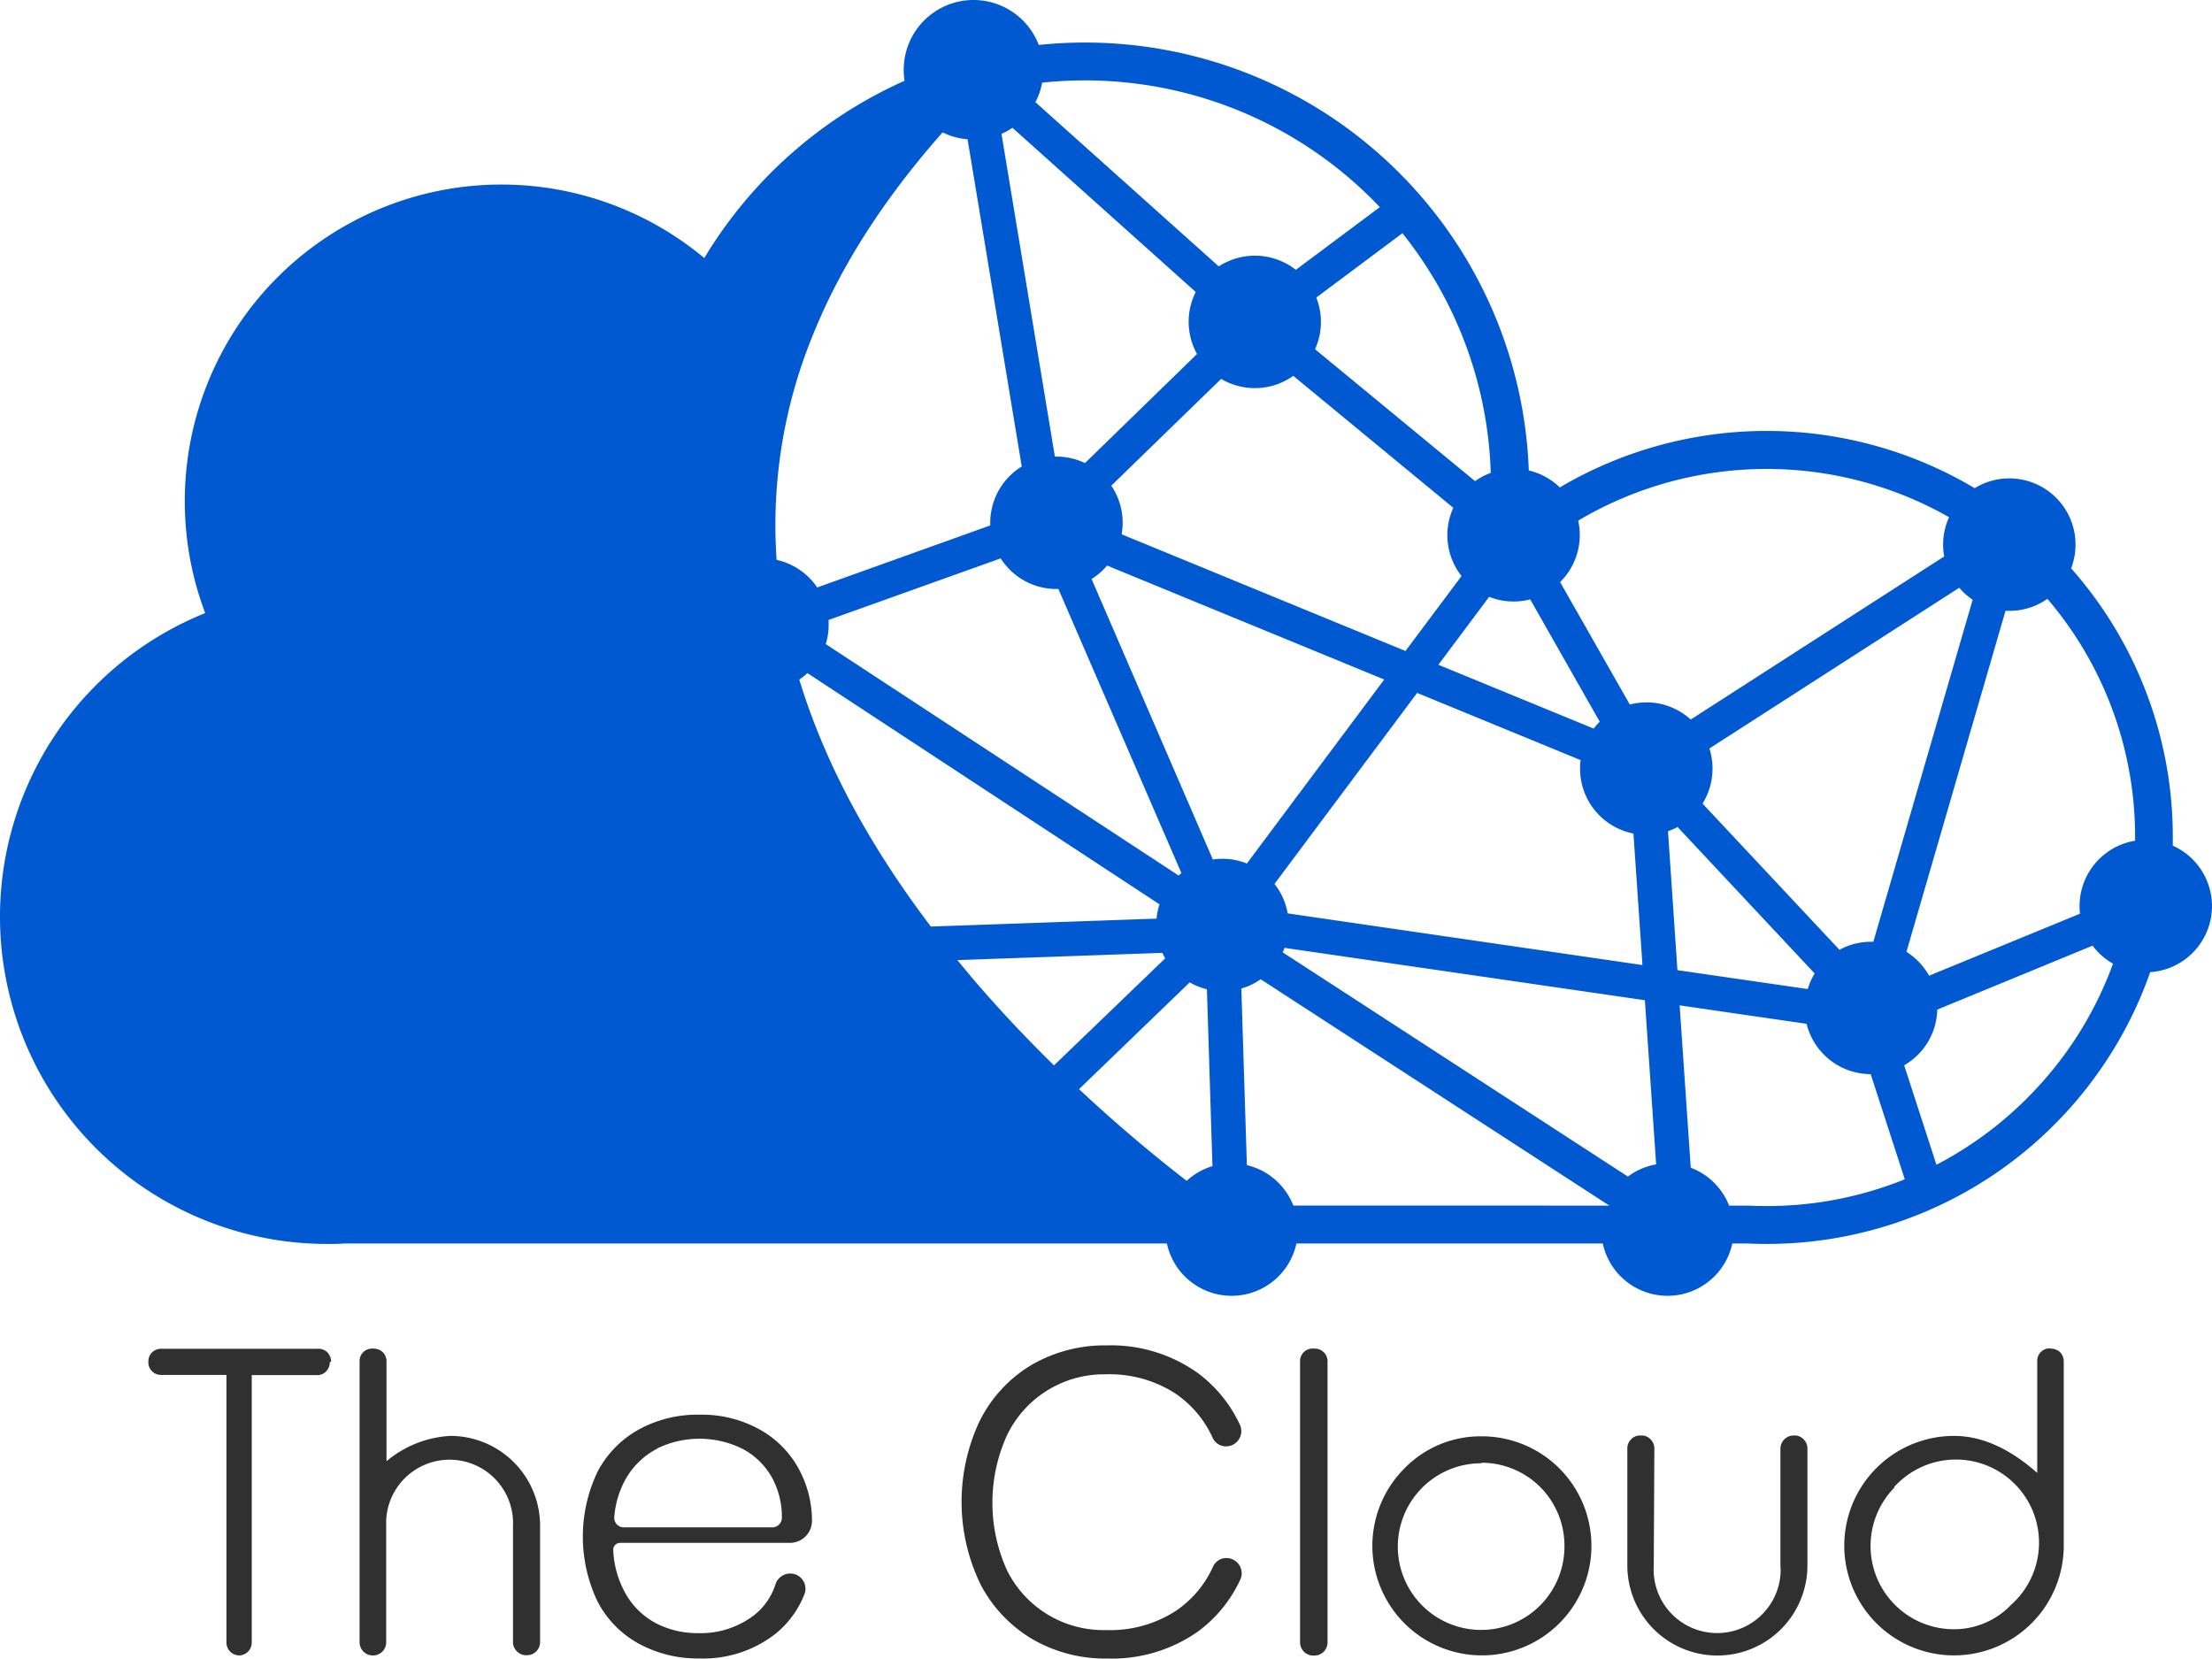 <svg xmlns="http://www.w3.org/2000/svg" viewBox="0 0 642.2 481.54"><defs><style>.cls-1{fill:#303030;}.cls-2{fill:#0059d1;}</style></defs><title>square</title><g id="Layer_2" data-name="Layer 2"><g id="Layer_1-2" data-name="Layer 1"><path class="cls-1" d="M95.74,395.42a3.75,3.75,0,0,1-1.12,2.8,3.62,3.62,0,0,1-2.8,1H73.09v77.64a3.72,3.72,0,0,1-3.7,3.75h-.16a3.76,3.76,0,0,1-3.49-3.75V399.17H47a3.69,3.69,0,0,1-2.8-1,3.62,3.62,0,0,1-1.12-2.8h0a3.64,3.64,0,0,1,1.12-2.79,3.8,3.8,0,0,1,2.8-1H92.2a3.7,3.7,0,0,1,2.8,1,3.76,3.76,0,0,1,1.12,2.79Z"/><path class="cls-1" d="M108.29,391.54a3.9,3.9,0,0,1,2.81,1,3.7,3.7,0,0,1,1.11,2.8v28.89a31.47,31.47,0,0,1,18.47-7.35,26.06,26.06,0,0,1,26.12,26h0v.05h0v33.89a3.81,3.81,0,0,1-3.72,3.73h0a3.87,3.87,0,0,1-4.14-3.54h0V443a18.43,18.43,0,0,0-36.82-1.71c0,.28,0,.57,0,.85V476.9a3.82,3.82,0,0,1-3.89,3.72h0a3.83,3.83,0,0,1-3.83-3.72V395.31a3.63,3.63,0,0,1,1.11-2.79,3.8,3.8,0,0,1,2.8-1Z"/><path class="cls-1" d="M218.28,469.42a18.46,18.46,0,0,0,6.84-9.4,4.53,4.53,0,0,1,4.25-3.19h0a4.43,4.43,0,0,1,4.48,4.36h0a4.31,4.31,0,0,1-.31,1.67,27.72,27.72,0,0,1-8.8,11.79A34.09,34.09,0,0,1,203,481.49a35.7,35.7,0,0,1-17.49-4.26,29.43,29.43,0,0,1-12-12.22,43.66,43.66,0,0,1,0-37.78A29.78,29.78,0,0,1,185.5,415,35.34,35.34,0,0,1,203,410.72,34.58,34.58,0,0,1,220.52,415a28.8,28.8,0,0,1,11.22,11.16,31.53,31.53,0,0,1,4,15.41h0a6.41,6.41,0,0,1-6.38,6.36H180.14a2,2,0,0,0-2.1,1.9h0v.1h0v.19a28.23,28.23,0,0,0,3.52,12.43,22,22,0,0,0,9,8.78,26.23,26.23,0,0,0,12,2.81A25.57,25.57,0,0,0,218.28,469.42Zm-27.54-48.81a22.55,22.55,0,0,0-9,8.62,27,27,0,0,0-3.4,11.2,2.79,2.79,0,0,0,2.54,3H224.2a2.8,2.8,0,0,0,2.8-2.8,23.68,23.68,0,0,0-2.8-11.5,20.84,20.84,0,0,0-8.84-8.6,28.1,28.1,0,0,0-24.57,0Z"/><path class="cls-1" d="M347.63,398.53a39.36,39.36,0,0,1,12.29,15,4.41,4.41,0,0,1-2,5.92h0a4.24,4.24,0,0,1-1.92.46h0a4.23,4.23,0,0,1-3.91-2.43,31,31,0,0,0-10.77-12.85A35.05,35.05,0,0,0,321,399,31.24,31.24,0,0,0,292.4,416.6a47.41,47.41,0,0,0,0,39.38,31.24,31.24,0,0,0,28.69,17.27,35,35,0,0,0,20.34-5.61,30.73,30.73,0,0,0,10.78-12.87,4.23,4.23,0,0,1,3.91-2.43h0a4.42,4.42,0,0,1,4.37,4.47h0a4.18,4.18,0,0,1-.45,1.9,39.21,39.21,0,0,1-12.29,15,43.49,43.49,0,0,1-26.48,7.8,41.83,41.83,0,0,1-21.89-5.83,39.71,39.71,0,0,1-14.91-16.11,55,55,0,0,1,0-47.11,39.37,39.37,0,0,1,14.91-16.13,42.26,42.26,0,0,1,21.89-5.73A43.45,43.45,0,0,1,347.63,398.53Z"/><path class="cls-1" d="M381.5,391.54a3.7,3.7,0,0,1,3.92,3.46,2.28,2.28,0,0,1,0,.37V476.9a3.82,3.82,0,0,1-3.78,3.75h-.42a3.84,3.84,0,0,1-3.78-3.75V395.31a3.62,3.62,0,0,1,1.13-2.79,3.72,3.72,0,0,1,2.65-1Z"/><path class="cls-1" d="M430.14,417a31.8,31.8,0,1,1-22.4,9.32A30.81,30.81,0,0,1,430.14,417Zm0,7.83A24.19,24.19,0,1,0,454.2,449.1v-.16a24.06,24.06,0,0,0-23.85-24.27h-.23Z"/><path class="cls-1" d="M480.13,454.5a18.44,18.44,0,0,0,36.77,2.81,16.36,16.36,0,0,0,0-2.8V420.67a3.84,3.84,0,0,1,3.74-3.91h.18a3.54,3.54,0,0,1,2.8,1.11,3.75,3.75,0,0,1,1.12,2.8V454.5a26.14,26.14,0,1,1-52.28,0h0V420.67a3.68,3.68,0,0,1,1.09-2.8,3.55,3.55,0,0,1,2.8-1.11h.2a3.51,3.51,0,0,1,2.65,1.11,3.69,3.69,0,0,1,1.1,2.8Z"/><path class="cls-1" d="M595.27,391.54a4,4,0,0,1,2.79,1,3.92,3.92,0,0,1,1.1,2.8v53.54a31.86,31.86,0,1,1-31.86-32q12,0,24.16,10.74V395.28a3.64,3.64,0,0,1,3.43-3.82h.32Zm-45.18,40.24a24.19,24.19,0,0,0,17,41.23,22.86,22.86,0,0,0,16.8-7.11A24.13,24.13,0,1,0,550.6,431l-.44.42h0l-.31.31Z"/><path class="cls-2" d="M630.82,245.54h0v-2.39A117.53,117.53,0,0,0,601.3,165a19.22,19.22,0,0,0-28-23.27,118.11,118.11,0,0,0-120.45-.22,19.32,19.32,0,0,0-9-4.92A128.94,128.94,0,0,0,301.58,13.05a20.27,20.27,0,0,0-39.21,7.23,19.65,19.65,0,0,0,.25,3.17,129.33,129.33,0,0,0-58.15,51.47A91.93,91.93,0,0,0,59.58,178,95,95,0,0,0,95.2,361.15c1.56,0,3.12,0,4.68-.13h238.9a19.23,19.23,0,0,0,37.6,0h88.95a19.23,19.23,0,0,0,37.6,0h4.22c1.91.08,3.81.13,5.74.13a118,118,0,0,0,111.37-78.91,19.22,19.22,0,0,0,6.61-36.7Zm-58.11-71.41-28.83,99.29h-.67a19.19,19.19,0,0,0-9.17,2.33L494.29,233.3a19.29,19.29,0,0,0,2-16l72.53-46.66A19,19,0,0,0,572.71,174.13ZM444.25,174l20.19,35.53a20.7,20.7,0,0,0-1.75,2L417.6,193l14.74-19.73a19.2,19.2,0,0,0,11.91.75ZM322.64,141l31.89-31a19.22,19.22,0,0,0,20.94-.88l46.46,38.31a19.18,19.18,0,0,0,2.39,19.81L408.05,189l-82.4-33.88a19.2,19.2,0,0,0-3-14.09Zm88.79,60.17,47.46,19.51a18.18,18.18,0,0,0-.16,2.44A19.21,19.21,0,0,0,474.23,242l2.62,38.18-103-15a19.05,19.05,0,0,0-3.83-8.56ZM407.15,67.71a116.87,116.87,0,0,1,25.65,69.58,19,19,0,0,0-4.55,2.4l-46.46-38.3a19.19,19.19,0,0,0,.36-15ZM302.56,24a117.94,117.94,0,0,1,95.83,33.87c.75.75,1.48,1.5,2.21,2.27L376.21,78.34a19.23,19.23,0,0,0-22.37-1L300.6,29.66A19.74,19.74,0,0,0,302.56,24Zm-8.62,13.1,53.21,47.67a19.24,19.24,0,0,0,.38,18L315,134.44a19.36,19.36,0,0,0-8.33-1.88h-.41l-15.5-93.71A19.46,19.46,0,0,0,293.94,37.11ZM240.53,180l50-17.89A19.16,19.16,0,0,0,306.71,171h.57L343,253.49c-.28.22-.55.45-.82.69L239.74,187a19.17,19.17,0,0,0,.84-5.64C240.58,180.87,240.57,180.43,240.53,180Zm-4.59-82.57c8-20,20.69-39.75,37.72-59a19.76,19.76,0,0,0,7.25,2l15.73,95a19.24,19.24,0,0,0-9.15,16.38v.74l-50.23,18a19.22,19.22,0,0,0-11.79-8,145.27,145.27,0,0,1,10.47-65.13Zm-3.89,99.86a17,17,0,0,0,2.36-1.87l102.23,67.13a19,19,0,0,0-.87,4.15L270.26,269c-18.24-24-31-48-38.21-71.72Zm49.6,85.9c-1.26-1.48-2.49-3-3.71-4.44l59.52-2.11a17.08,17.08,0,0,0,.83,1.59L306,309.31c-8.09-7.93-16.36-16.67-24.38-26.12Zm62.91,59.66c-9-6.94-19.81-15.91-31.29-26.64l32.13-31a18.82,18.82,0,0,0,5,2l1.6,51.35a19.3,19.3,0,0,0-7.44,4.23Zm10.34-93.52a19.88,19.88,0,0,0-2.78.2l-35.21-81.43a19.27,19.27,0,0,0,4.5-3.9l80.47,33.08L362,250.7a19.11,19.11,0,0,0-7.09-1.37ZM375.49,350A19.24,19.24,0,0,0,362,338.27L360.39,287A18.75,18.75,0,0,0,366,284.3l100.45,65.21.79.51Zm97.12-8.42L372.4,276.49a11.41,11.41,0,0,0,.53-1.3l104.62,15.2,3.27,47.66a19.11,19.11,0,0,0-8.21,3.55ZM478,203.93a19.53,19.53,0,0,0-4.82.61L452.94,169a19.22,19.22,0,0,0,5.25-17.85,107.21,107.21,0,0,1,107.67-1,19.26,19.26,0,0,0-1.41,11.4l-73.59,47.35a19.23,19.23,0,0,0-12.91-5Zm6.26,37.39a16.7,16.7,0,0,0,2.78-1.21l39.8,42.51a19.29,19.29,0,0,0-2,4.53L487,281.66Zm28.63,108.82c-1.62,0-3.35,0-5.28-.12H502a19.21,19.21,0,0,0-11.13-11l-3.23-47.14,36.86,5.36a19.21,19.21,0,0,0,18.61,14.61l9.9,30.53a106.77,106.77,0,0,1-40.21,7.77Zm75.67-31.34a107.56,107.56,0,0,1-26.36,19.36l-9.37-28.88a19.17,19.17,0,0,0,9.61-16.17l45.09-18.56a19.06,19.06,0,0,0,5.93,5.23,106.48,106.48,0,0,1-24.9,39Zm31.33-74.72a19.24,19.24,0,0,0-16.14,19,17.64,17.64,0,0,0,.13,2.19l-43.82,18a19.23,19.23,0,0,0-6.57-6.93l28.76-99h1.16a19,19,0,0,0,11-3.48,106.15,106.15,0,0,1,25.46,69.27,7.77,7.77,0,0,1,0,1Z"/></g></g></svg>